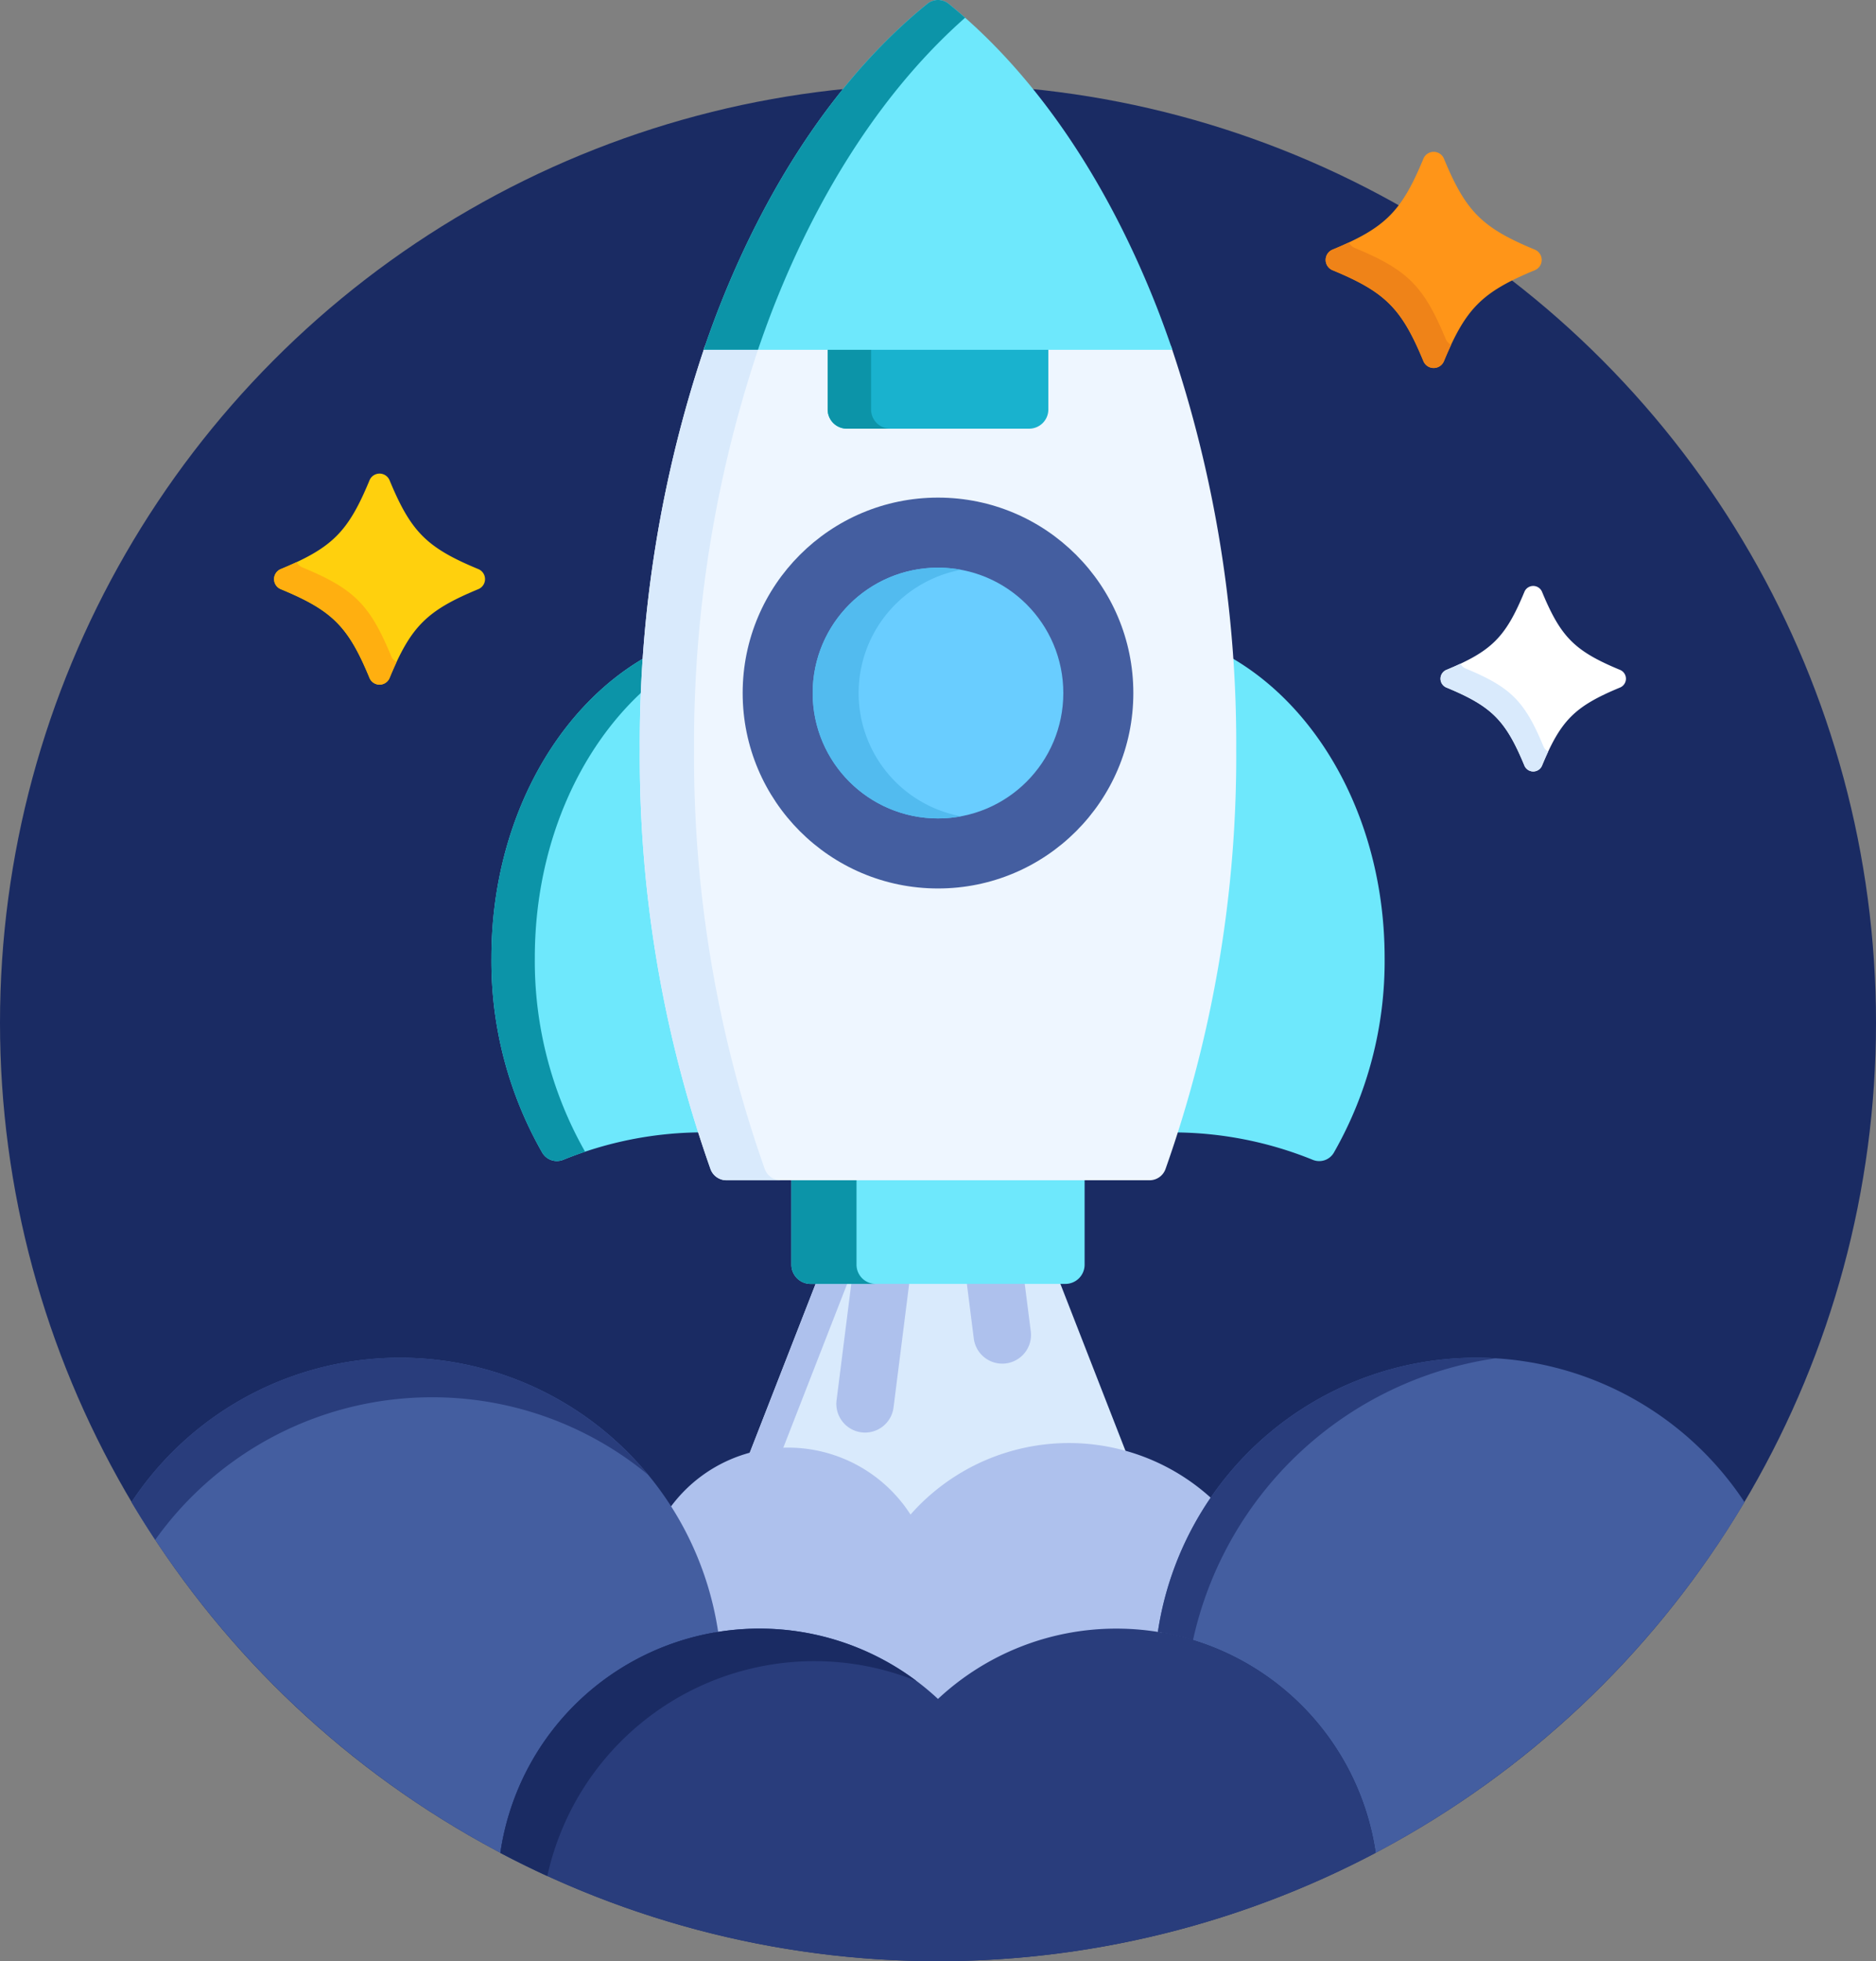 <svg xmlns="http://www.w3.org/2000/svg" width="220.488" height="230.388" viewBox="0 0 220.488 230.388">
  <rect x="0" y="0" width="220.488" height="230.388" fill="#808080" stroke="none"/>
  <g id="project" transform="translate(-11)">
    <circle id="Ellipse_273" data-name="Ellipse 273" cx="110.244" cy="110.244" r="110.244" transform="translate(11 9.899)" fill="#1a2b63"/>
    <path id="Path_1674" data-name="Path 1674" d="M211.07,354.314a16.63,16.63,0,0,1,14.028,7.659.449.449,0,0,0,.344.2h.034a.448.448,0,0,0,.337-.152,24.36,24.36,0,0,1,25.135-7.263l-8.03-20.584H214.5l-8.118,20.809A16.608,16.608,0,0,1,211.07,354.314Z" transform="translate(-107.467 -183.807)" fill="#d9eafc"/>
    <g id="Group_562" data-name="Group 562" transform="translate(89.582 150.373)">
      <path id="Path_1675" data-name="Path 1675" d="M218.208,334.179h-3.7l-8.118,20.809a16.67,16.67,0,0,1,3.957-.648Z" transform="translate(-197.049 -334.179)" fill="#aec1ed"/>
      <path id="Path_1676" data-name="Path 1676" d="M191.013,398.987a.451.451,0,0,0,.445.384.463.463,0,0,0,.071-.005,30.622,30.622,0,0,1,4.794-.385,30.224,30.224,0,0,1,20.668,8.141.451.451,0,0,0,.614,0,30.223,30.223,0,0,1,20.668-8.141,30.627,30.627,0,0,1,4.795.385.467.467,0,0,0,.071.005.451.451,0,0,0,.445-.384,37.234,37.234,0,0,1,6.1-15.524,24.829,24.829,0,0,0-35.617,1.669,17.125,17.125,0,0,0-28.428-.57A37.217,37.217,0,0,1,191.013,398.987Z" transform="translate(-185.635 -357.584)" fill="#aec1ed"/>
    </g>
    <path id="Path_1677" data-name="Path 1677" d="M114.3,386.668a37.817,37.817,0,0,0-68.947-15.251,110.738,110.738,0,0,0,43.352,41.2A30.8,30.8,0,0,1,114.3,386.668Z" transform="translate(-18.894 -194.958)" fill="#445ea0"/>
    <path id="Path_1678" data-name="Path 1678" d="M80.674,359.1a39.807,39.807,0,0,1,25.39,9.106,37.807,37.807,0,0,0-60.712,3.207q1.341,2.252,2.788,4.433A39.927,39.927,0,0,1,80.674,359.1Z" transform="translate(-18.894 -194.958)" fill="#293d7c"/>
    <path id="Path_1679" data-name="Path 1679" d="M350.826,354.454a37.824,37.824,0,0,0-37.4,32.214,30.8,30.8,0,0,1,25.595,25.953,110.744,110.744,0,0,0,43.352-41.2A37.775,37.775,0,0,0,350.826,354.454Z" transform="translate(-166.34 -194.958)" fill="#445ea0"/>
    <g id="Group_563" data-name="Group 563" transform="translate(69.809 159.496)">
      <path id="Path_1680" data-name="Path 1680" d="M353.113,354.524c-.757-.045-1.519-.07-2.288-.07a37.824,37.824,0,0,0-37.4,32.214,30.539,30.539,0,0,1,4.128.959A42.721,42.721,0,0,1,353.113,354.524Z" transform="translate(-236.149 -354.454)" fill="#293d7c"/>
      <path id="Path_1681" data-name="Path 1681" d="M214.1,425.177a30.667,30.667,0,0,0-20.974,8.261,30.774,30.774,0,0,0-51.435,18.089,110.365,110.365,0,0,0,102.871,0A30.786,30.786,0,0,0,214.1,425.177Z" transform="translate(-141.693 -393.353)" fill="#293d7c"/>
    </g>
    <path id="Path_1682" data-name="Path 1682" d="M178.587,429a32,32,0,0,1,12.005,2.323,30.765,30.765,0,0,0-48.9,20.2q2.715,1.435,5.519,2.72A32.131,32.131,0,0,1,178.587,429Z" transform="translate(-71.884 -233.857)" fill="#1a2b63"/>
    <g id="Group_564" data-name="Group 564" transform="translate(109.296 150.372)">
      <path id="Path_1683" data-name="Path 1683" d="M270.212,334.179h-6.8l.868,6.867a3.375,3.375,0,0,0,6.7-.846Z" transform="translate(-248.127 -334.179)" fill="#aec1ed"/>
      <path id="Path_1684" data-name="Path 1684" d="M231.258,334.178l-1.785,14.12a3.375,3.375,0,0,0,2.925,3.771,3.434,3.434,0,0,0,.427.027,3.376,3.376,0,0,0,3.344-2.952l1.892-14.967h-6.8Z" transform="translate(-229.446 -334.178)" fill="#aec1ed"/>
    </g>
    <path id="Path_1685" data-name="Path 1685" d="M157.24,182.317q0-5.5.4-10.962c-10.826,6.1-18.285,19.679-18.285,35.4a45.34,45.34,0,0,0,5.971,22.9,1.991,1.991,0,0,0,2.472.838,43.8,43.8,0,0,1,16.309-3.222A146.849,146.849,0,0,1,157.24,182.317Z" transform="translate(-70.596 -94.249)" fill="#6ee8fc"/>
    <path id="Path_1686" data-name="Path 1686" d="M144.453,206.758c0-12.988,5.091-24.509,12.963-31.563.06-1.283.13-2.564.22-3.841-10.826,6.1-18.285,19.679-18.285,35.4a45.34,45.34,0,0,0,5.971,22.9,1.991,1.991,0,0,0,2.472.838c.846-.346,1.705-.654,2.57-.944A45.363,45.363,0,0,1,144.453,206.758Z" transform="translate(-70.596 -94.249)" fill="#0c94a8"/>
    <g id="Group_565" data-name="Group 565" transform="translate(104.014 77.106)">
      <path id="Path_1687" data-name="Path 1687" d="M324.107,171.355q.386,5.45.4,10.962a146.84,146.84,0,0,1-6.863,44.961,43.8,43.8,0,0,1,16.309,3.222,1.991,1.991,0,0,0,2.472-.838,45.335,45.335,0,0,0,5.971-22.9C342.393,191.034,334.934,177.452,324.107,171.355Z" transform="translate(-272.673 -171.355)" fill="#6ee8fc"/>
      <path id="Path_1688" data-name="Path 1688" d="M217.708,307.125V317.5a2.257,2.257,0,0,0,2.25,2.25h29.961a2.257,2.257,0,0,0,2.25-2.25V307.125Z" transform="translate(-217.708 -246.032)" fill="#6ee8fc"/>
    </g>
    <path id="Path_1689" data-name="Path 1689" d="M225.361,317.5V307.125h-7.653V317.5a2.257,2.257,0,0,0,2.25,2.25h7.653A2.257,2.257,0,0,1,225.361,317.5Z" transform="translate(-113.694 -168.926)" fill="#0c94a8"/>
    <path id="Path_1690" data-name="Path 1690" d="M240.54,90.318H185.774a145.907,145.907,0,0,0-7.666,47.427,145.316,145.316,0,0,0,8.313,49.272,1.992,1.992,0,0,0,1.871,1.309h49.731a1.991,1.991,0,0,0,1.871-1.309,145.315,145.315,0,0,0,8.313-49.272A145.885,145.885,0,0,0,240.54,90.318Z" transform="translate(-91.913 -49.677)" fill="#eef6ff"/>
    <path id="Path_1691" data-name="Path 1691" d="M192.8,187.017a145.3,145.3,0,0,1-8.313-49.272,145.907,145.907,0,0,1,7.666-47.427h-6.377a145.907,145.907,0,0,0-7.666,47.427,145.315,145.315,0,0,0,8.313,49.272,1.992,1.992,0,0,0,1.871,1.309h6.377A1.992,1.992,0,0,1,192.8,187.017Z" transform="translate(-91.914 -49.677)" fill="#d9eafc"/>
    <path id="Path_1692" data-name="Path 1692" d="M227.179,90.318v7.467a2.256,2.256,0,0,0,2.25,2.25h21.438a2.257,2.257,0,0,0,2.25-2.25V90.318Z" transform="translate(-118.904 -49.677)" fill="#19b2ce"/>
    <path id="Path_1693" data-name="Path 1693" d="M232.281,97.785V90.318h-5.1v7.467a2.256,2.256,0,0,0,2.25,2.25h5.1A2.257,2.257,0,0,1,232.281,97.785Z" transform="translate(-118.904 -49.677)" fill="#0c94a8"/>
    <path id="Path_1694" data-name="Path 1694" d="M222.337,0a1.988,1.988,0,0,0-1.253.444c-10.052,8.14-18.518,20.487-24.484,35.707-.634,1.619-1.231,3.271-1.8,4.94h55.078c-.572-1.669-1.168-3.32-1.8-4.94C242.108,20.931,233.642,8.583,223.59.444A1.986,1.986,0,0,0,222.337,0Z" transform="translate(-101.093 0)" fill="#6ee8fc"/>
    <path id="Path_1695" data-name="Path 1695" d="M225.526,2.082q-.958-.844-1.935-1.639a1.992,1.992,0,0,0-2.506,0c-10.052,8.14-18.518,20.487-24.484,35.707-.634,1.619-1.231,3.271-1.8,4.94h6.377c.572-1.669,1.168-3.32,1.8-4.94C208.556,21.918,216.322,10.2,225.526,2.082Z" transform="translate(-101.093 0)" fill="#0c94a8"/>
    <circle id="Ellipse_274" data-name="Ellipse 274" cx="22.958" cy="22.958" r="22.958" transform="translate(98.286 58.456)" fill="#445ea0"/>
    <circle id="Ellipse_275" data-name="Ellipse 275" cx="14.728" cy="14.728" r="14.728" transform="translate(106.516 66.686)" fill="#69cdff"/>
    <path id="Path_1696" data-name="Path 1696" d="M228.668,162.929A14.73,14.73,0,0,0,240.7,177.407a14.728,14.728,0,1,1,0-28.955A14.729,14.729,0,0,0,228.668,162.929Z" transform="translate(-116.753 -81.514)" fill="#52bbef"/>
    <path id="Path_1697" data-name="Path 1697" d="M94.984,148.432a1.276,1.276,0,0,1-1.179-.788c-2.512-6.065-4.364-7.917-10.43-10.429a1.276,1.276,0,0,1,0-2.358c6.066-2.513,7.917-4.365,10.43-10.43a1.276,1.276,0,0,1,2.358,0c2.513,6.065,4.365,7.917,10.43,10.43a1.276,1.276,0,0,1,0,2.358c-6.065,2.512-7.917,4.364-10.43,10.429a1.276,1.276,0,0,1-1.179.788Z" transform="translate(-39.375 -68.004)" fill="#ffd00d"/>
    <path id="Path_1698" data-name="Path 1698" d="M96.356,157.792c-2.512-6.065-4.364-7.917-10.43-10.429a1.274,1.274,0,0,1-.666-.636c-.582.273-1.2.546-1.885.829a1.276,1.276,0,0,0,0,2.358c6.065,2.512,7.917,4.364,10.43,10.429a1.276,1.276,0,0,0,2.358,0c.282-.682.556-1.3.828-1.885A1.278,1.278,0,0,1,96.356,157.792Z" transform="translate(-39.375 -80.703)" fill="#ffaf10"/>
    <path id="Path_1699" data-name="Path 1699" d="M398.15,174.766a1.122,1.122,0,0,1-1.036-.693c-2.208-5.331-3.836-6.959-9.167-9.167a1.122,1.122,0,0,1,0-2.073c5.332-2.209,6.959-3.837,9.167-9.168a1.122,1.122,0,0,1,2.073,0c2.208,5.331,3.837,6.959,9.168,9.168a1.122,1.122,0,0,1,0,2.073c-5.331,2.208-6.959,3.836-9.168,9.167a1.121,1.121,0,0,1-1.036.693Z" transform="translate(-206.949 -84.139)" fill="#fff"/>
    <path id="Path_1700" data-name="Path 1700" d="M399.356,182.993c-2.208-5.331-3.836-6.959-9.168-9.167a1.119,1.119,0,0,1-.585-.559c-.512.239-1.058.48-1.657.729a1.122,1.122,0,0,0,0,2.073c5.332,2.208,6.959,3.836,9.167,9.167a1.122,1.122,0,0,0,2.073,0c.248-.6.489-1.145.728-1.657A1.121,1.121,0,0,1,399.356,182.993Z" transform="translate(-206.948 -95.301)" fill="#d9eafc"/>
    <path id="Path_1701" data-name="Path 1701" d="M369.95,65.033a1.308,1.308,0,0,1-1.208-.807c-2.573-6.212-4.47-8.109-10.682-10.682a1.307,1.307,0,0,1,0-2.415c6.213-2.574,8.109-4.471,10.682-10.682a1.307,1.307,0,0,1,2.415,0c2.573,6.212,4.47,8.109,10.682,10.682a1.307,1.307,0,0,1,0,2.415c-6.212,2.573-8.109,4.47-10.682,10.682a1.307,1.307,0,0,1-1.207.807Z" transform="translate(-190.448 -21.803)" fill="#ff9518"/>
    <path id="Path_1702" data-name="Path 1702" d="M371.355,74.62c-2.573-6.212-4.47-8.109-10.682-10.682a1.307,1.307,0,0,1-.682-.651c-.6.279-1.232.56-1.931.849a1.307,1.307,0,0,0,0,2.415c6.212,2.573,8.109,4.47,10.682,10.682a1.307,1.307,0,0,0,2.415,0c.289-.7.57-1.335.849-1.93A1.305,1.305,0,0,1,371.355,74.62Z" transform="translate(-190.447 -34.809)" fill="#ef8318"/>
  </g>
</svg>
